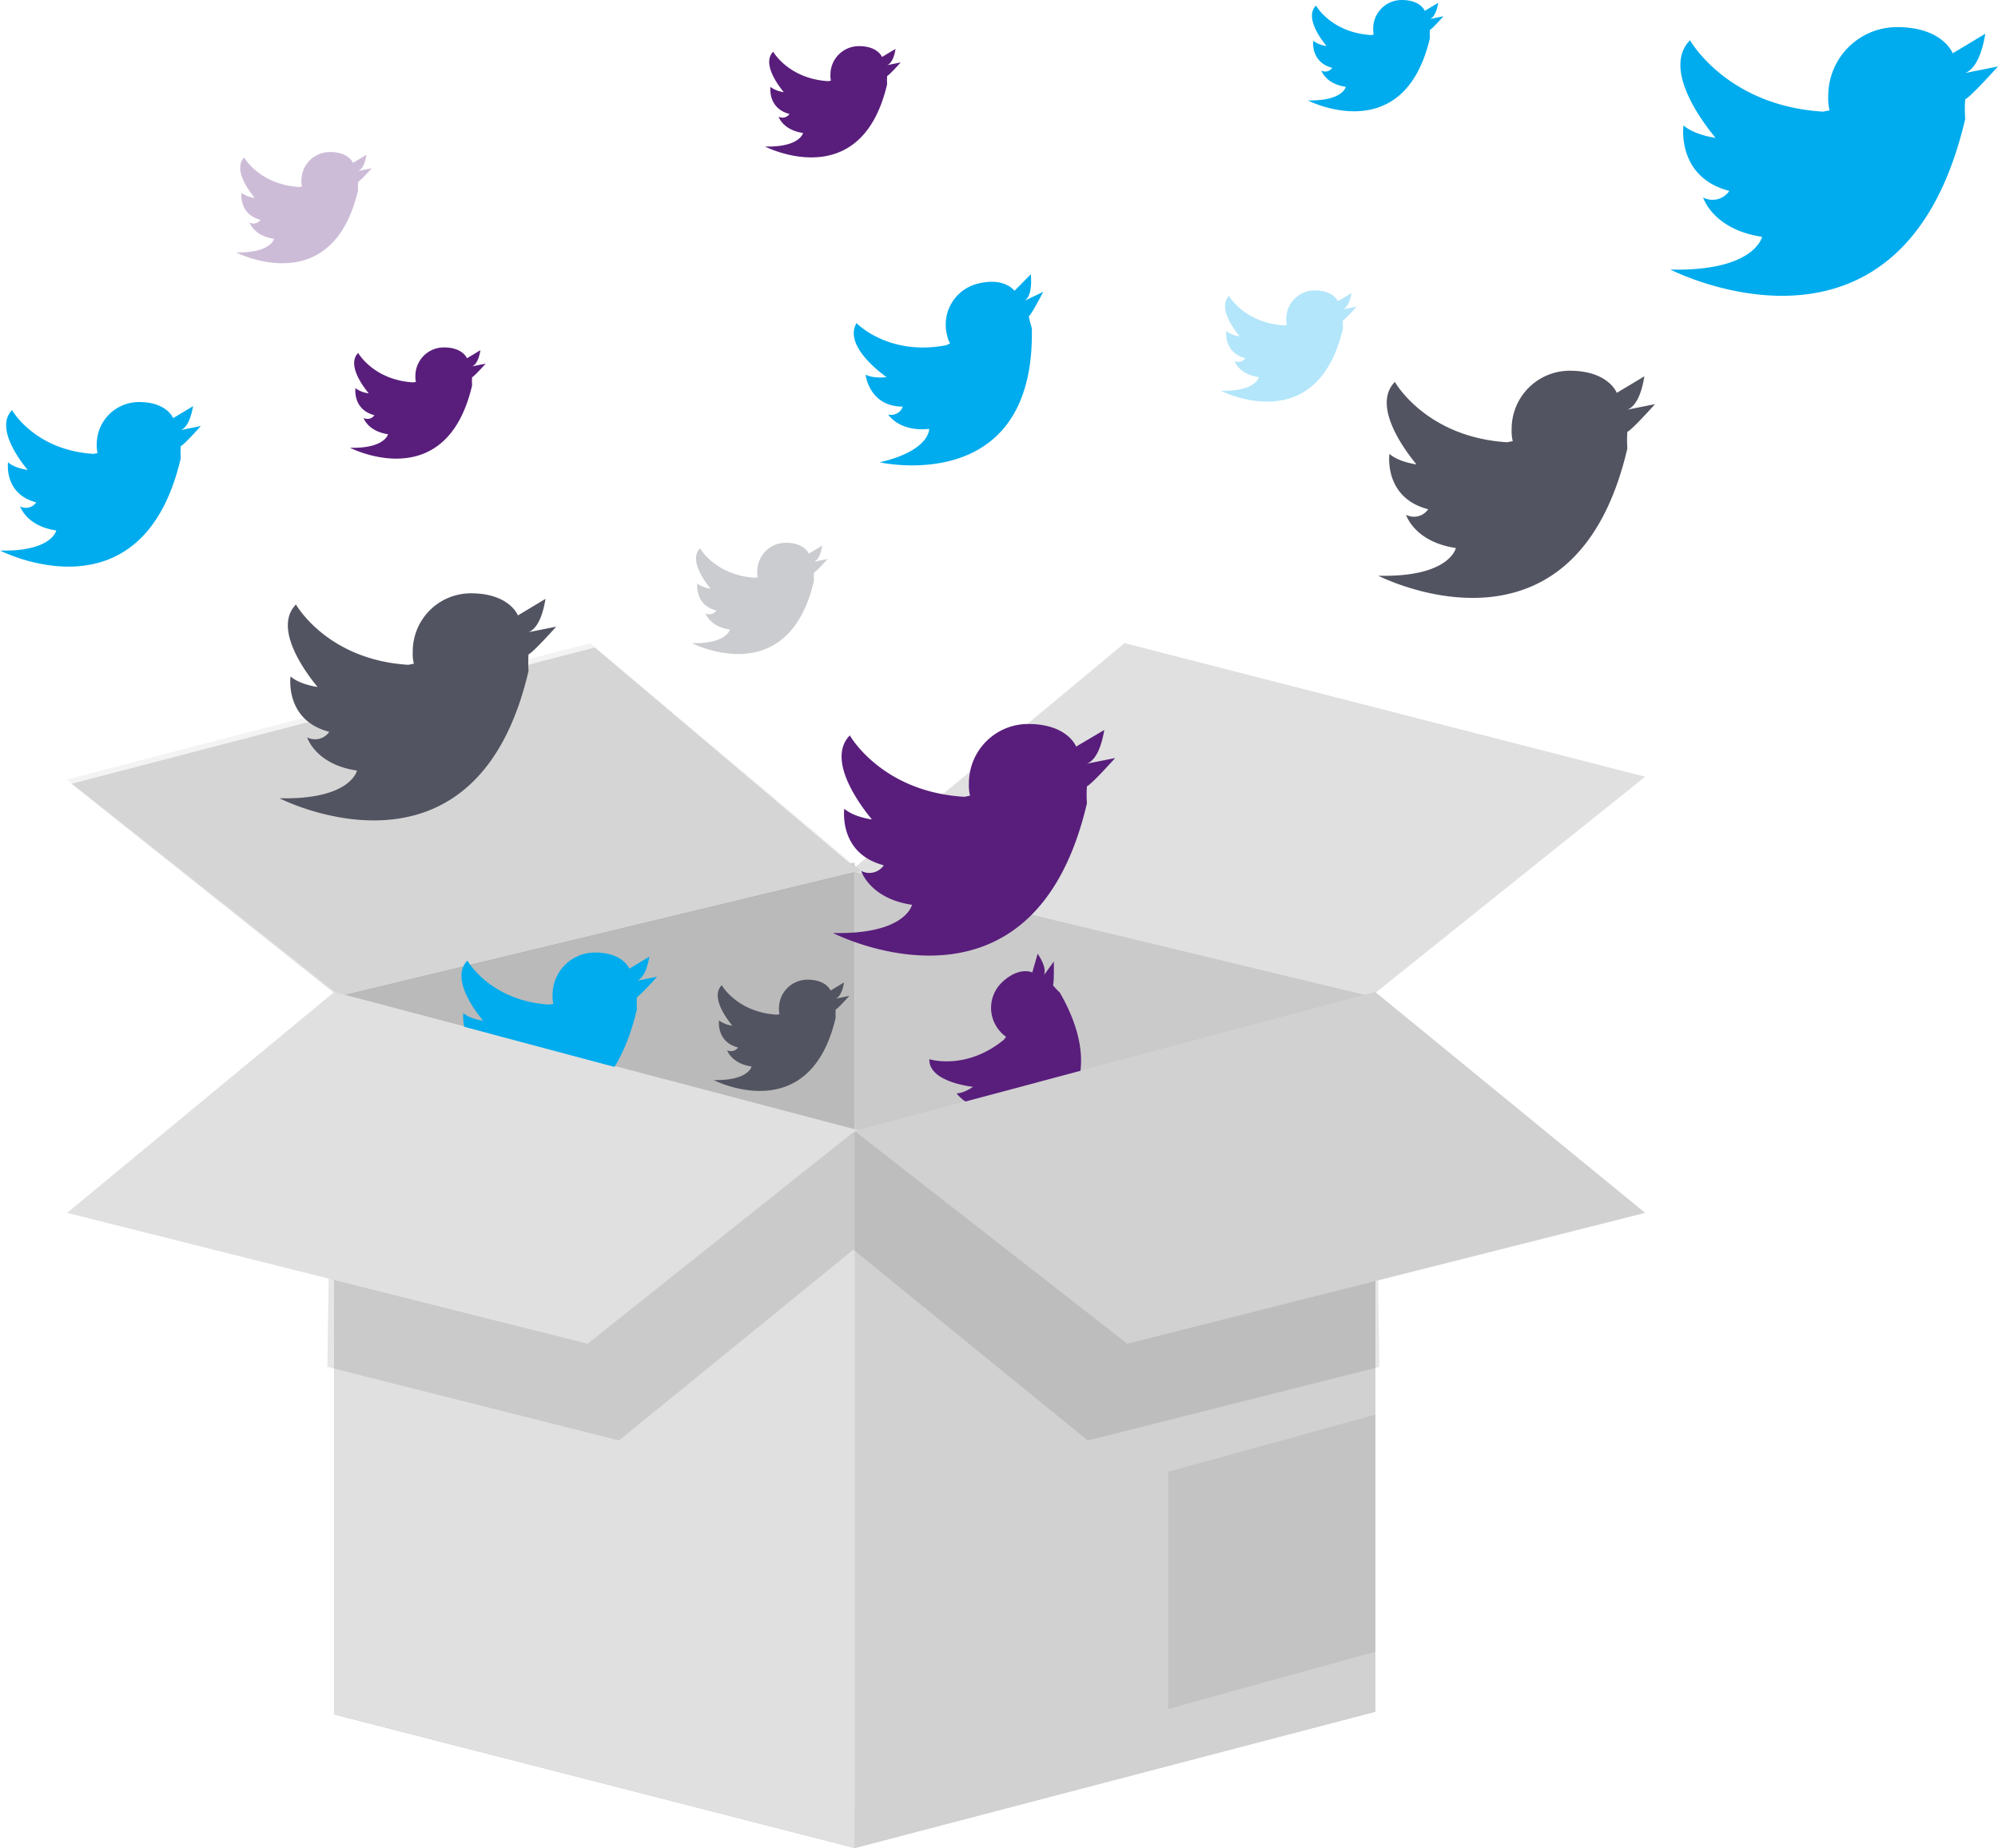 <svg id="5315dcf4-9ab7-45f5-a3d8-2e76525705db" data-name="Layer 1" xmlns="http://www.w3.org/2000/svg" width="813.15" height="752" viewBox="0 0 813.15 752"><title>tweetstorm</title><polygon points="559.73 403.7 347.86 352.67 347.86 752 559.73 696.54 559.73 403.7" fill="#e0e0e0"/><polygon points="559.73 403.7 347.86 352.67 347.86 752 559.73 696.54 559.73 403.7" opacity="0.1"/><polygon points="135.99 403.7 347.86 352.67 347.86 752 135.99 697.65 135.99 403.7" fill="#e0e0e0"/><polygon points="135.99 401.93 347.86 350.91 347.86 752 135.99 697.65 135.99 401.93" opacity="0.17"/><polygon points="346.09 354.44 457.68 261.71 669.54 316.07 557.96 405.46 346.09 354.44" fill="#e0e0e0"/><polygon points="29.05 318.94 137.76 405.46 349.62 354.44 242.03 263.48 29.05 318.94" fill="#e0e0e0"/><polygon points="27.29 317.18 138.64 405.46 350.51 354.44 240.26 261.71 27.29 317.18" opacity="0.05"/><polygon points="135.99 403.7 135.99 697.65 347.86 752 350.72 460.27 135.99 403.7" fill="#e0e0e0"/><polygon points="559.73 696.54 347.86 752 347.86 460.27 559.73 403.7 559.73 696.54" fill="#e0e0e0"/><polygon points="559.73 696.54 347.86 752 347.86 460.27 559.73 403.7 559.73 696.54" opacity="0.07"/><polygon points="475.42 598.92 475.42 695.43 559.73 672.13 559.73 575.63 475.42 598.92" opacity="0.07"/><polygon points="133.22 556.22 251.91 586.17 347.31 508.52 347.31 460.82 135.44 407.58 133.22 556.22" opacity="0.1"/><polygon points="561.39 556.22 442.7 586.17 347.31 508.52 347.31 460.82 559.17 407.58 561.39 556.22" opacity="0.1"/><path d="M452.66,473.1l8.21-1.64s-6.9,7.72-8.21,8.21h0a33.05,33.05,0,0,0,0,4.93c-15.77,67.69-73.93,37.79-73.93,37.79,21.19.49,23-8.21,23-8.21-12.32-1.81-14.79-9.86-14.79-9.86a5.08,5.08,0,0,0,6.57-1.64c-13.31-3.45-11.5-16.43-11.5-16.43,2.3,2,5.91,2.79,8.05,3.12-1.48-1.81-14-16.76-6.41-24.48,0,0,9.2,16.43,33.35,17.91l1.64-.33a12.89,12.89,0,0,1-.33-3.61,17.25,17.25,0,0,1,17.25-17.25c11.5,0,14,6.57,14,6.57l8.21-4.93C457.59,463.24,456.77,471.46,452.66,473.1Z" transform="translate(-193.43 -74)" fill="#00aced"/><polygon points="135.99 403.7 27.29 493.55 239.15 546.79 347.86 460.27 135.99 403.7" fill="#e0e0e0"/><path d="M618.25,470.91l4.06-5.65s.18,8.6-.34,9.65h0a27.47,27.47,0,0,0,2.79,3c28.77,50.08-23.53,64.86-23.53,64.86,13.16-11.71,9.33-18,9.33-18C602,530.62,596,527.12,596,527.12a4.22,4.22,0,0,0,3.06-4.72c-10,5.44-16.3-3.47-16.3-3.47,2.52-.1,5.18-1.65,6.66-2.66-1.92-.26-18-2.27-17.77-11.25,0,0,14.9,4.77,30.42-8l.81-1.13a10.71,10.71,0,0,1-2.25-2,14.33,14.33,0,0,1,.71-20.26c7-6.52,12.21-3.92,12.21-3.92l2.2-7.65C615.66,462.13,619.81,467.58,618.25,470.91Z" transform="translate(-193.43 -74)" fill="#591e7c"/><polygon points="559.73 403.7 669.54 493.55 458.78 546.79 347.86 460.27 559.73 403.7" fill="#e0e0e0"/><polygon points="559.73 403.7 669.54 493.55 458.78 546.79 347.86 460.27 559.73 403.7" opacity="0.07"/><path d="M610.52,196.35l7.51-3.61s-4.74,9.15-5.89,9.95h0a32.88,32.88,0,0,0,1.22,4.75c1.53,69.12-61.9,54.68-61.9,54.68,20.54-4.76,20.13-13.6,20.13-13.6-12.32,1.3-16.68-5.84-16.68-5.84a5,5,0,0,0,5.93-3.21c-13.68,0-15.14-13-15.14-13,2.7,1.33,6.39,1.23,8.53,1-1.87-1.38-17.6-12.7-12.22-22,0,0,12.93,13.56,36.56,9l1.5-.72a12.82,12.82,0,0,1-1.21-3.4,17.16,17.16,0,0,1,12.36-20.89c11.08-2.84,15.08,2.88,15.08,2.88l6.7-6.78C612.83,185.63,614.07,193.75,610.52,196.35Z" transform="translate(-193.43 -74)" fill="#00aced"/><path d="M267,249l8.17-1.63s-6.86,7.68-8.17,8.17h0a32.88,32.88,0,0,0,0,4.9c-15.69,67.33-73.54,37.59-73.54,37.59,21.08.49,22.88-8.17,22.88-8.17-12.26-1.8-14.71-9.81-14.71-9.81a5,5,0,0,0,6.54-1.63C194.9,275,196.7,262.12,196.7,262.12c2.29,2,5.88,2.78,8,3.11-1.47-1.8-13.89-16.67-6.37-24.35,0,0,9.15,16.34,33.18,17.81l1.63-.33a12.82,12.82,0,0,1-.33-3.6A17.16,17.16,0,0,1,250,237.61c11.44,0,13.89,6.54,13.89,6.54l8.17-4.9C271.87,239.24,271.06,247.41,267,249Z" transform="translate(-193.43 -74)" fill="#00aced"/><path d="M993.24,103.71l13.33-2.67s-11.2,12.53-13.33,13.33h0a53.64,53.64,0,0,0,0,8c-25.6,109.85-120,61.32-120,61.32,34.39.8,37.33-13.33,37.33-13.33-20-2.93-24-16-24-16a8.24,8.24,0,0,0,10.66-2.67c-21.6-5.6-18.66-26.66-18.66-26.66,3.73,3.2,9.6,4.53,13.06,5.07-2.4-2.93-22.66-27.2-10.4-39.73,0,0,14.93,26.66,54.12,29.06l2.67-.53a20.92,20.92,0,0,1-.53-5.87,28,28,0,0,1,28-28c18.66,0,22.66,10.66,22.66,10.66l13.33-8C1001.24,87.71,999.91,101,993.24,103.71Z" transform="translate(-193.43 -74)" fill="#00aced"/><path d="M775.38,81.73l5.52-1.1s-4.64,5.19-5.52,5.52h0a22.21,22.21,0,0,0,0,3.31c-10.6,45.5-49.69,25.4-49.69,25.4,14.25.33,15.46-5.52,15.46-5.52-8.28-1.21-9.94-6.63-9.94-6.63a3.41,3.41,0,0,0,4.42-1.1c-8.94-2.32-7.73-11-7.73-11a11.48,11.48,0,0,0,5.41,2.1c-1-1.21-9.39-11.26-4.31-16.45,0,0,6.18,11,22.42,12l1.1-.22a8.66,8.66,0,0,1-.22-2.43A11.59,11.59,0,0,1,763.9,74c7.73,0,9.39,4.42,9.39,4.42l5.52-3.31C778.69,75.1,778.14,80.63,775.38,81.73Z" transform="translate(-193.43 -74)" fill="#00aced"/><path d="M524.71,302.58l5.52-1.1s-4.64,5.19-5.52,5.52h0a22.21,22.21,0,0,0,0,3.31c-10.6,45.5-49.69,25.4-49.69,25.4,14.25.33,15.46-5.52,15.46-5.52-8.28-1.21-9.94-6.63-9.94-6.63a3.41,3.41,0,0,0,4.42-1.1c-8.94-2.32-7.73-11-7.73-11a11.48,11.48,0,0,0,5.41,2.1c-1-1.21-9.39-11.26-4.31-16.45,0,0,6.18,11,22.42,12l1.1-.22a8.66,8.66,0,0,1-.22-2.43,11.59,11.59,0,0,1,11.59-11.59c7.73,0,9.39,4.42,9.39,4.42l5.52-3.31C528,296,527.47,301.48,524.71,302.58Z" transform="translate(-193.43 -74)" fill="#535461" opacity="0.3"/><path d="M740,199.89l5.52-1.1S740.93,204,740,204.3h0a22.21,22.21,0,0,0,0,3.31c-10.6,45.5-49.69,25.4-49.69,25.4,14.25.33,15.46-5.52,15.46-5.52-8.28-1.21-9.94-6.63-9.94-6.63a3.41,3.41,0,0,0,4.42-1.1c-8.94-2.32-7.73-11-7.73-11a11.48,11.48,0,0,0,5.41,2.1c-1-1.21-9.39-11.26-4.31-16.45,0,0,6.18,11,22.42,12l1.1-.22a8.66,8.66,0,0,1-.22-2.43,11.59,11.59,0,0,1,11.59-11.59c7.73,0,9.39,4.42,9.39,4.42l5.52-3.31C743.36,193.26,742.8,198.78,740,199.89Z" transform="translate(-193.43 -74)" fill="#00aced" opacity="0.3"/><path d="M635.8,384.76l11.48-2.3s-9.65,10.8-11.48,11.48h0a46.21,46.21,0,0,0,0,6.89c-22.05,94.63-103.36,52.83-103.36,52.83,29.63.69,32.16-11.48,32.16-11.48-17.23-2.53-20.67-13.78-20.67-13.78a7.1,7.1,0,0,0,9.19-2.3c-18.6-4.82-16.08-23-16.08-23,3.22,2.76,8.27,3.9,11.25,4.36-2.07-2.53-19.52-23.43-9-34.22,0,0,12.86,23,46.63,25l2.3-.46a18,18,0,0,1-.46-5.05,24.11,24.11,0,0,1,24.12-24.12c16.08,0,19.52,9.19,19.52,9.19L642.92,371C642.69,371,641.54,382.47,635.8,384.76Z" transform="translate(-193.43 -74)" fill="#591e7c"/><path d="M554.52,100.5,560,99.4s-4.64,5.19-5.52,5.52h0a22.21,22.21,0,0,0,0,3.31c-10.6,45.5-49.69,25.4-49.69,25.4,14.25.33,15.46-5.52,15.46-5.52-8.28-1.21-9.94-6.63-9.94-6.63a3.41,3.41,0,0,0,4.42-1.1c-8.94-2.32-7.73-11-7.73-11a11.48,11.48,0,0,0,5.41,2.1c-1-1.21-9.39-11.26-4.31-16.45,0,0,6.18,11,22.42,12l1.1-.22a8.66,8.66,0,0,1-.22-2.43A11.59,11.59,0,0,1,543,92.77c7.73,0,9.39,4.42,9.39,4.42l5.52-3.31C557.84,93.88,557.29,99.4,554.52,100.5Z" transform="translate(-193.43 -74)" fill="#591e7c"/><path d="M385.57,223.08l5.52-1.1s-4.64,5.19-5.52,5.52h0a22.21,22.21,0,0,0,0,3.31c-10.6,45.5-49.69,25.4-49.69,25.4,14.25.33,15.46-5.52,15.46-5.52-8.28-1.21-9.94-6.63-9.94-6.63a3.41,3.41,0,0,0,4.42-1.1c-8.94-2.32-7.73-11-7.73-11a11.48,11.48,0,0,0,5.41,2.1c-1-1.21-9.39-11.26-4.31-16.45,0,0,6.18,11,22.42,12l1.1-.22a8.66,8.66,0,0,1-.22-2.43,11.59,11.59,0,0,1,11.59-11.59c7.73,0,9.39,4.42,9.39,4.42l5.52-3.31C388.88,216.45,388.33,222,385.57,223.08Z" transform="translate(-193.43 -74)" fill="#591e7c"/><path d="M339.19,143.57l5.52-1.1s-4.64,5.19-5.52,5.52h0a22.21,22.21,0,0,0,0,3.31c-10.6,45.5-49.69,25.4-49.69,25.4,14.25.33,15.46-5.52,15.46-5.52-8.28-1.21-9.94-6.63-9.94-6.63a3.41,3.41,0,0,0,4.42-1.1c-8.94-2.32-7.73-11-7.73-11a11.48,11.48,0,0,0,5.41,2.1c-1-1.21-9.39-11.26-4.31-16.45,0,0,6.18,11,22.42,12l1.1-.22a8.66,8.66,0,0,1-.22-2.43,11.59,11.59,0,0,1,11.59-11.59c7.73,0,9.39,4.42,9.39,4.42l5.52-3.31C342.5,136.94,342,142.47,339.19,143.57Z" transform="translate(-193.43 -74)" fill="#591e7c" opacity="0.3"/><path d="M533.54,480.37l5.52-1.1s-4.64,5.19-5.52,5.52h0a22.21,22.21,0,0,0,0,3.31c-10.6,45.5-49.69,25.4-49.69,25.4,14.25.33,15.46-5.52,15.46-5.52-8.28-1.21-9.94-6.63-9.94-6.63a3.41,3.41,0,0,0,4.42-1.1c-8.94-2.32-7.73-11-7.73-11a11.48,11.48,0,0,0,5.41,2.1c-1-1.21-9.39-11.26-4.31-16.45,0,0,6.18,11,22.42,12l1.1-.22a8.66,8.66,0,0,1-.22-2.43,11.59,11.59,0,0,1,11.59-11.59c7.73,0,9.39,4.42,9.39,4.42l5.52-3.31C536.86,473.75,536.3,479.27,533.54,480.37Z" transform="translate(-193.43 -74)" fill="#535461"/><path d="M855.77,240.7,867,238.45s-9.46,10.59-11.26,11.26h0a45.32,45.32,0,0,0,0,6.76c-21.63,92.81-101.37,51.81-101.37,51.81C783.46,309,785.94,297,785.94,297c-16.9-2.48-20.27-13.52-20.27-13.52a7,7,0,0,0,9-2.25c-18.25-4.73-15.77-22.53-15.77-22.53,3.15,2.7,8.11,3.83,11,4.28-2-2.48-19.15-23-8.79-33.57,0,0,12.62,22.53,45.73,24.55l2.25-.45a17.67,17.67,0,0,1-.45-5,23.65,23.65,0,0,1,23.65-23.65c15.77,0,19.15,9,19.15,9l11.26-6.76C862.53,227.18,861.4,238.45,855.77,240.7Z" transform="translate(-193.43 -74)" fill="#535461"/><path d="M408.54,331.25,419.8,329s-9.46,10.59-11.26,11.26h0a45.32,45.32,0,0,0,0,6.76c-21.63,92.81-101.37,51.81-101.37,51.81,29.06.68,31.54-11.26,31.54-11.26-16.9-2.48-20.27-13.52-20.27-13.52a7,7,0,0,0,9-2.25c-18.25-4.73-15.77-22.53-15.77-22.53,3.15,2.7,8.11,3.83,11,4.28-2-2.48-19.15-23-8.79-33.57,0,0,12.62,22.53,45.73,24.55l2.25-.45a17.67,17.67,0,0,1-.45-5,23.65,23.65,0,0,1,23.65-23.65c15.77,0,19.15,9,19.15,9l11.26-6.76C415.3,317.73,414.17,329,408.54,331.25Z" transform="translate(-193.43 -74)" fill="#535461"/></svg>
